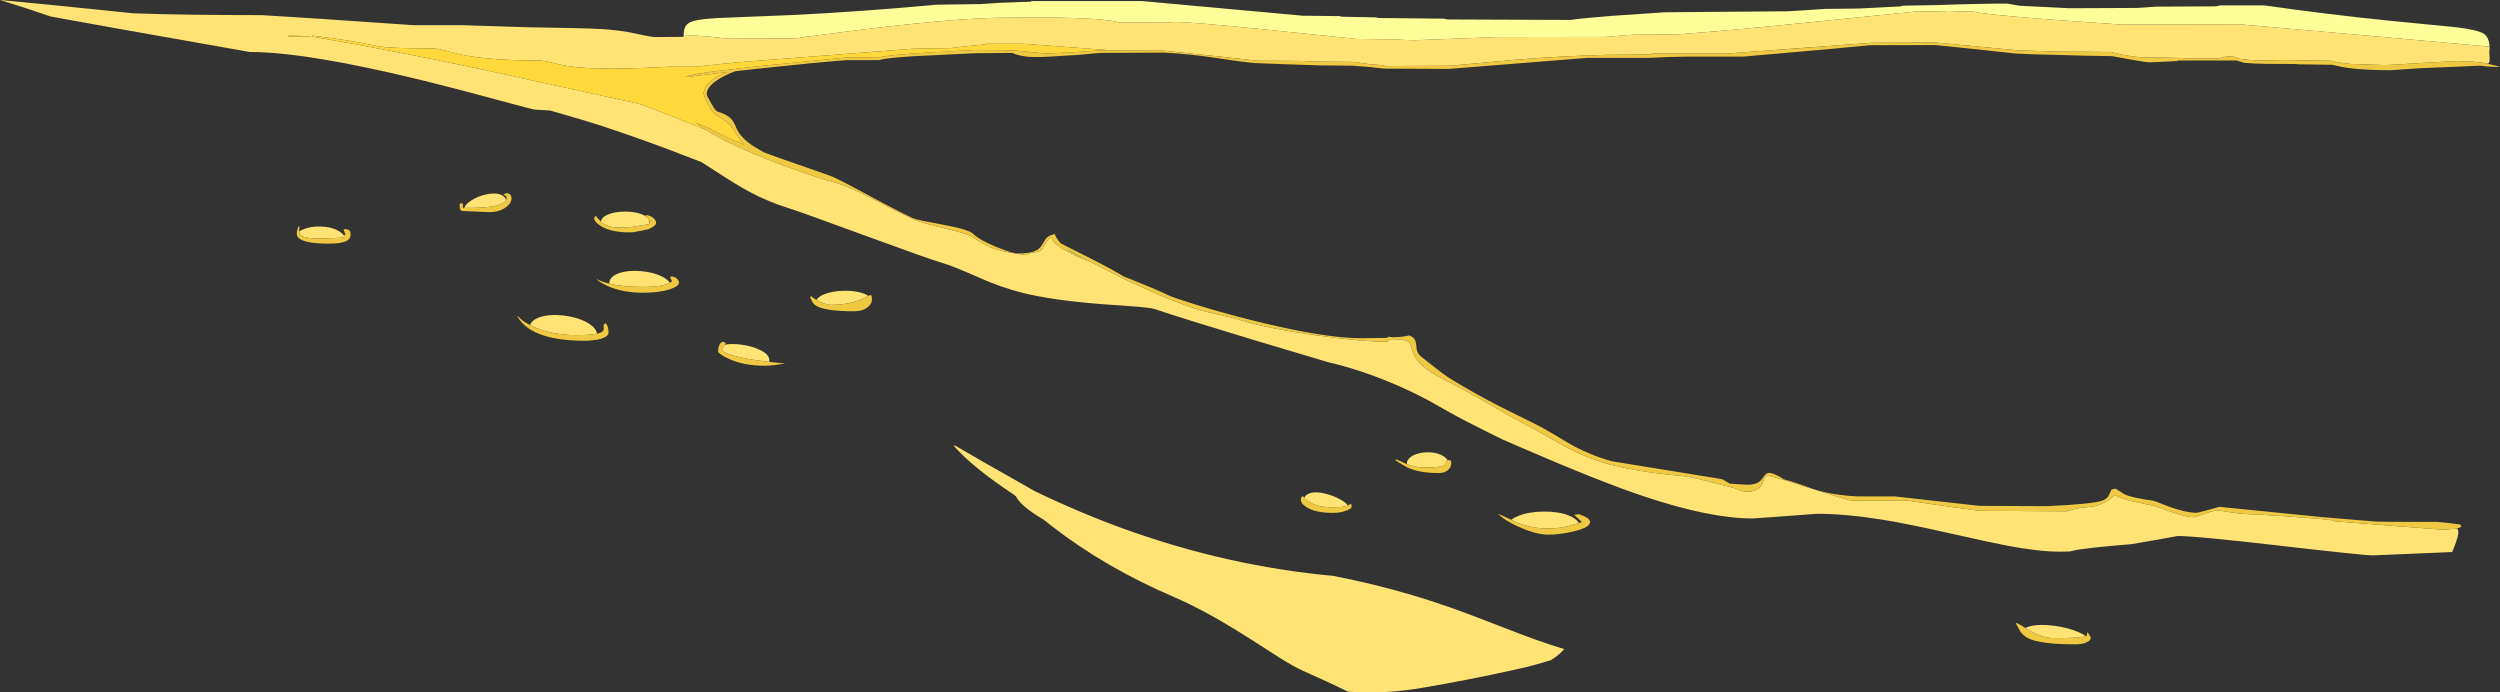<?xml version="1.0" encoding="UTF-8" standalone="no"?>
<svg xmlns:ffdec="https://www.free-decompiler.com/flash" xmlns:xlink="http://www.w3.org/1999/xlink" ffdec:objectType="shape" height="567.6px" width="2049.25px" xmlns="http://www.w3.org/2000/svg">
  <rect width="100%" height="100%" fill="#333333" stroke="none"/>
  <g transform="matrix(1.0, 0.0, 0.0, 1.0, 495.55, 81.15)">
    <path d="M64.8 -51.65 Q64.9 -55.05 65.3 -56.8 66.15 -60.25 68.65 -62.05 73.25 -65.35 92.55 -66.35 L154.4 -68.85 Q209.3 -71.5 272.2 -77.3 L308.3 -77.8 324.1 -78.85 349.65 -79.8 349.65 -80.3 440.3 -80.3 572.6 -68.25 602.3 -67.95 604.4 -67.45 632.2 -66.9 634.3 -66.4 687.85 -65.85 691.25 -65.2 792.05 -64.8 Q797.35 -65.85 825.75 -68.15 L869.4 -71.1 970.3 -71.9 984.85 -72.8 1000.35 -73.85 1028.05 -74.15 1062.3 -75.9 1064.3 -76.5 1092.75 -77.0 Q1113.35 -77.8 1140.65 -78.2 L1149.85 -78.2 1159.8 -76.45 1200.5 -74.4 1256.95 -74.65 1271.65 -75.7 1320.9 -75.95 1324.3 -76.75 1360.4 -76.75 Q1413.1 -69.25 1461.85 -64.3 L1517.3 -58.85 Q1535.5 -56.75 1540.5 -53.4 1544.65 -50.65 1545.15 -43.05 L1543.5 -43.05 1442.5 -52.2 1339.8 -61.25 1243.3 -61.0 1186.7 -65.0 Q1130.75 -69.3 1122.15 -71.65 1109.9 -72.0 1102.5 -71.35 1093.15 -71.95 1076.75 -71.9 L984.5 -62.5 Q925.9 -56.5 880.4 -53.0 L843.65 -52.75 831.9 -51.85 820.95 -50.9 731.15 -50.75 663.6 -48.15 654.7 -48.45 646.65 -48.95 616.7 -49.2 540.85 -57.05 Q481.0 -63.1 468.15 -63.1 L460.2 -62.65 Q453.4 -62.35 449.65 -62.85 L422.1 -62.85 Q408.3 -66.3 366.85 -66.8 L327.85 -66.65 Q291.2 -66.65 209.35 -56.7 L170.35 -51.6 165.55 -51.05 157.45 -49.75 157.1 -49.7 100.9 -49.45 Q75.1 -52.8 64.8 -51.65" fill="#ffff99" fill-rule="evenodd" stroke="none"/>
    <path d="M1545.15 -43.05 L1545.15 -42.55 1545.2 -40.95 1544.9 -38.55 1545.2 -34.35 1545.15 -31.35 1545.0 -30.45 Q1544.7 -29.55 1543.8 -28.8 L1540.45 -29.55 1539.9 -29.65 1539.5 -29.7 1531.55 -30.6 1518.65 -31.1 1502.7 -30.25 1487.15 -29.4 1469.2 -28.3 1459.35 -27.8 1431.8 -28.7 Q1422.45 -29.5 1415.0 -31.35 L1388.45 -31.6 Q1386.8 -32.2 1353.45 -31.6 L1339.8 -32.9 Q1336.55 -35.35 1330.2 -34.8 1326.45 -34.5 1323.6 -33.2 L1303.55 -33.2 Q1290.2 -33.8 1277.95 -33.9 L1262.95 -34.0 Q1251.75 -34.3 1234.5 -38.55 L1190.4 -38.85 1158.4 -39.9 1091.05 -46.3 1038.55 -46.05 919.9 -37.25 859.0 -37.25 856.8 -36.45 820.95 -36.2 Q782.05 -35.15 745.9 -32.1 L693.5 -27.3 640.2 -27.0 Q637.85 -28.0 628.25 -28.35 L622.0 -29.3 613.55 -30.45 586.0 -30.55 Q583.75 -31.35 535.5 -31.35 L502.4 -35.0 458.3 -39.6 416.4 -39.85 343.35 -45.25 312.35 -45.25 312.35 -44.75 298.55 -43.45 283.35 -41.7 252.65 -41.2 108.2 -30.0 74.4 -26.5 53.55 -26.5 Q-5.75 -23.1 -30.15 -26.95 -34.55 -27.6 -43.95 -30.0 -50.2 -31.6 -56.15 -31.6 -94.95 -31.6 -118.1 -36.5 L-131.6 -39.9 Q-137.5 -41.45 -141.2 -41.45 -176.0 -41.45 -185.6 -43.25 L-201.7 -46.45 Q-216.3 -49.05 -239.25 -51.95 L-239.5 -51.65 -239.75 -51.15 -249.35 -51.75 -258.8 -51.95 -259.05 -51.65 -259.35 -51.15 -242.35 -51.05 -239.75 -51.15 Q-178.35 -40.8 -101.9 -24.55 L27.55 3.8 Q31.7 4.7 58.35 15.45 L83.1 25.3 82.6 24.95 Q96.05 33.75 121.15 44.4 L124.45 45.8 129.8 48.0 Q144.55 54.0 161.15 59.75 178.3 65.7 185.0 67.35 198.35 70.6 217.85 80.85 244.85 95.0 255.1 99.35 259.75 101.35 278.45 105.9 296.05 110.15 299.75 112.2 L308.95 117.65 Q313.45 120.35 316.9 121.75 325.7 125.4 345.95 127.95 347.05 126.3 352.15 125.75 357.3 125.2 358.8 122.85 L361.7 117.85 Q364.0 114.15 366.55 113.0 366.15 118.15 381.0 125.85 386.95 128.9 398.3 134.05 385.85 128.1 378.65 122.5 387.15 127.8 402.5 135.6 L407.15 137.95 405.0 137.05 407.9 138.35 431.75 150.4 431.85 150.15 433.1 150.75 Q447.35 157.7 463.0 164.05 484.35 172.6 496.0 175.1 514.75 179.15 525.6 182.45 544.6 188.2 583.1 193.65 620.7 198.95 640.85 198.95 642.2 198.95 642.95 197.9 643.75 196.85 645.05 196.85 655.8 196.85 658.9 198.95 660.65 200.15 661.95 205.35 663.5 211.3 667.75 215.95 674.5 223.35 689.8 230.85 702.2 236.95 719.5 246.85 L724.25 249.6 Q745.45 261.95 752.3 265.4 760.0 269.25 782.2 281.95 796.7 290.25 811.1 295.55 820.55 299.05 834.3 302.0 856.25 306.75 885.1 309.2 890.35 309.65 912.65 315.5 L926.85 319.15 Q932.4 321.95 936.3 321.95 945.75 321.95 948.9 315.4 L950.7 310.9 Q951.7 308.85 953.35 308.85 956.6 308.85 985.25 318.05 1016.3 328.0 1022.55 329.3 L1068.75 329.3 1097.35 333.45 1126.75 337.55 1198.95 337.95 Q1204.9 335.85 1210.75 335.05 L1219.5 334.1 Q1228.6 332.85 1238.3 324.45 1240.75 326.9 1253.3 329.95 L1270.05 333.5 1283.2 338.15 Q1297.1 342.8 1302.5 342.8 1303.65 342.8 1311.5 340.0 1319.4 337.2 1322.7 337.2 L1333.3 338.85 Q1343.15 340.45 1352.6 340.45 L1377.9 342.05 1406.95 344.25 1412.35 345.0 1417.35 345.3 1417.85 346.1 1465.8 349.9 1505.65 352.95 1506.15 352.95 1516.45 352.4 1516.85 352.35 1518.6 352.0 Q1519.55 353.3 1519.55 355.4 L1519.5 356.35 Q1519.0 360.6 1514.5 371.35 L1449.6 374.1 Q1442.1 374.1 1373.25 366.15 1304.4 358.2 1289.45 358.2 L1271.05 361.55 1251.5 364.9 Q1213.2 368.05 1204.4 370.1 L1201.0 370.9 1192.8 371.05 Q1175.9 371.05 1150.05 366.2 1138.25 364.0 1100.65 355.55 1067.75 348.1 1047.55 344.85 1017.55 340.0 993.7 340.0 L967.45 341.95 941.2 343.85 Q906.3 343.85 852.35 325.85 815.85 313.65 752.85 286.35 L736.75 279.4 724.15 273.2 Q704.4 263.45 692.45 256.7 L675.75 247.3 Q658.9 238.3 641.55 231.25 617.05 221.3 593.55 215.85 L532.35 197.6 Q474.8 180.2 451.0 172.2 447.85 171.15 435.5 170.15 L408.1 168.2 Q365.7 164.85 341.55 158.6 324.85 154.4 306.05 146.0 285.65 136.9 275.7 134.0 266.25 131.3 212.95 111.75 159.0 91.95 151.4 89.65 134.25 84.45 117.8 75.55 107.9 70.2 90.3 58.7 L79.5 51.75 51.6 41.05 Q22.95 30.35 -4.05 21.5 -16.25 17.55 -42.3 10.1 L-44.7 9.45 -56.7 8.75 Q-58.3 8.75 -85.5 1.35 -122.2 -8.6 -147.75 -14.9 -244.05 -38.55 -290.85 -38.55 L-399.9 -57.85 -453.9 -67.6 Q-476.8 -75.45 -495.55 -81.15 L-445.5 -76.3 -386.45 -70.25 Q-344.85 -68.75 -281.0 -68.75 L-233.15 -65.75 -156.45 -60.5 -116.55 -60.5 -62.35 -58.8 Q-17.95 -58.15 -4.55 -57.45 13.1 -56.5 26.35 -53.45 38.2 -50.75 42.1 -50.75 L64.75 -50.95 64.8 -51.65 Q75.1 -52.8 100.9 -49.45 L157.1 -49.7 157.45 -49.75 165.55 -51.05 170.35 -51.6 209.35 -56.7 Q291.2 -66.65 327.85 -66.65 L366.85 -66.8 Q408.3 -66.3 422.1 -62.85 L449.65 -62.85 Q453.4 -62.35 460.2 -62.65 L468.15 -63.1 Q481.0 -63.1 540.85 -57.05 L616.7 -49.2 646.65 -48.95 654.7 -48.45 663.6 -48.15 731.15 -50.75 820.95 -50.9 831.9 -51.85 843.65 -52.75 880.4 -53.0 Q925.9 -56.5 984.5 -62.5 L1076.75 -71.9 Q1093.15 -71.95 1102.5 -71.35 1109.9 -72.0 1122.15 -71.65 1130.75 -69.3 1186.7 -65.0 L1243.3 -61.0 1339.8 -61.25 1442.5 -52.2 1543.5 -43.05 1545.15 -43.05 M337.25 325.8 L337.55 326.05 335.7 324.45 Q301.55 301.85 286.4 284.4 L286.75 284.15 287.05 283.9 Q301.6 292.6 353.15 321.7 390.5 339.65 427.05 352.8 510.85 382.95 597.3 390.9 631.45 397.55 663.3 407.05 678.9 411.7 694.0 417.05 707.4 421.75 730.15 430.65 753.25 439.65 764.25 443.55 775.4 447.5 786.6 450.9 782.85 455.5 775.95 459.85 763.0 464.1 748.15 467.35 709.2 476.05 669.95 482.7 639.45 488.0 609.5 485.8 592.4 477.5 572.7 468.8 565.3 465.5 553.1 457.85 L528.85 442.3 Q502.25 425.3 480.45 414.55 473.4 411.1 466.9 408.3 410.2 384.0 366.45 349.95 L359.8 344.7 Q341.5 334.05 337.25 325.8 M609.2 333.15 L609.2 333.2 608.4 333.5 608.3 333.55 Q605.6 334.65 596.4 334.65 585.4 334.65 578.4 330.75 L578.1 330.55 576.65 329.65 576.4 329.5 576.2 329.35 573.75 327.15 573.5 326.85 Q574.9 324.2 578.15 323.15 583.0 321.5 590.95 323.5 597.85 325.2 603.7 328.6 608.15 331.2 609.2 333.15 M173.75 164.7 Q175.35 161.95 180.15 160.0 186.55 157.45 195.95 157.2 205.2 157.0 211.7 159.2 214.55 160.15 216.25 161.4 L216.3 161.4 215.8 161.65 214.2 162.45 213.9 162.6 Q202.3 168.75 185.55 168.75 181.85 168.75 176.15 165.95 L173.75 164.7 M-2.95 100.6 Q-2.55 96.8 3.25 94.5 8.85 92.3 16.95 92.3 25.0 92.3 30.6 94.5 33.5 95.65 35.1 97.15 L35.2 97.3 35.4 97.5 35.5 97.65 36.15 98.5 Q36.85 99.7 36.85 101.15 L36.85 102.25 36.75 102.3 36.35 102.6 26.6 104.2 Q21.1 105.35 11.15 105.35 2.8 105.35 -2.45 101.0 L-2.95 100.6 M3.8 151.3 Q3.95 145.55 11.8 142.8 18.9 140.25 29.35 141.05 39.65 141.85 46.85 145.4 51.55 147.7 53.5 150.55 51.5 151.65 50.3 152.0 43.8 154.05 31.35 154.05 14.75 154.05 3.8 151.3 M-61.15 185.3 Q-59.45 181.05 -53.1 178.85 -45.3 176.2 -33.9 177.45 -22.65 178.7 -14.7 183.0 -7.15 187.1 -6.15 192.35 -11.7 193.55 -23.1 193.55 -41.0 193.55 -55.25 187.95 -58.5 186.65 -61.15 185.3 M98.45 201.4 Q104.05 200.35 111.7 201.3 121.0 202.45 127.75 205.85 135.05 209.5 135.05 213.9 L135.0 215.55 Q123.25 214.2 113.45 212.2 L112.6 212.0 Q96.3 208.55 96.3 205.25 96.3 204.6 97.65 202.55 L98.45 201.4 M657.8 299.35 L657.65 299.1 Q657.65 294.75 663.15 292.0 668.3 289.5 675.35 289.6 682.65 289.7 687.5 292.7 689.9 294.2 691.25 296.2 690.1 296.65 689.85 297.55 L689.2 299.6 Q687.25 302.1 672.0 302.1 665.05 302.1 657.8 299.35 M743.8 345.2 L743.25 344.9 Q745.45 343.15 749.1 341.7 757.65 338.3 769.75 338.2 782.05 338.05 790.4 341.4 796.5 343.85 798.65 347.6 L790.9 349.85 Q782.2 352.1 773.45 352.1 760.4 352.1 748.1 347.25 L743.8 345.2 M1214.3 440.35 L1214.1 440.4 Q1210.5 441.9 1187.9 441.9 1178.95 441.9 1168.05 435.65 L1164.6 433.55 Q1166.05 432.85 1167.9 432.35 1175.95 430.15 1188.35 431.8 1200.0 433.35 1208.75 437.25 1212.15 438.75 1214.3 440.35 M-80.6 82.8 Q-81.2 83.95 -82.6 84.95 L-82.7 85.0 -82.75 85.0 -84.9 86.1 -85.05 86.15 -85.2 86.2 Q-92.2 89.05 -108.25 89.25 L-115.0 89.25 Q-114.15 86.45 -109.7 83.45 -104.45 79.95 -97.6 78.35 -90.25 76.6 -85.55 78.25 -81.85 79.55 -80.6 82.8 M-213.45 112.05 L-213.6 112.6 -213.6 112.65 Q-213.55 113.5 -214.0 113.7 L-233.0 114.35 Q-247.9 114.35 -249.9 110.8 -250.35 110.0 -250.35 108.65 -249.1 107.75 -247.45 107.05 -241.35 104.3 -232.85 104.5 -224.1 104.7 -218.25 108.0 -215.15 109.75 -213.45 112.05" fill="#ffe375" fill-rule="evenodd" stroke="none"/>
    <path d="M1543.8 -28.8 L1553.7 -26.5 Q1550.0 -26.0 1543.85 -26.6 L1537.8 -27.25 1536.85 -27.3 1536.8 -27.3 1536.65 -27.3 1529.65 -27.0 1519.1 -26.5 1487.15 -25.2 1464.45 -23.6 Q1442.65 -23.6 1428.85 -25.5 1424.7 -26.05 1416.05 -28.05 L1388.45 -28.45 Q1387.7 -28.75 1375.85 -28.75 1360.6 -28.7 1351.85 -29.1 L1343.75 -29.7 1337.7 -31.6 1289.25 -31.6 1289.25 -31.1 1273.7 -30.35 1266.8 -30.05 1263.9 -30.3 Q1258.9 -30.8 1235.55 -35.15 L1212.8 -35.5 1188.85 -36.2 1173.1 -36.55 1156.95 -37.25 1121.95 -41.0 1091.05 -44.2 1037.5 -44.1 992.25 -39.9 933.3 -34.75 888.95 -34.75 873.05 -34.45 856.0 -33.7 805.45 -33.7 691.95 -24.65 639.55 -24.9 633.0 -25.55 626.85 -26.25 617.6 -26.95 613.55 -27.3 586.0 -27.55 559.6 -28.45 533.9 -29.4 Q524.3 -30.05 502.35 -33.5 481.5 -36.75 458.3 -38.05 L406.35 -37.8 387.3 -36.1 365.0 -34.75 Q357.05 -34.25 351.3 -34.4 340.65 -34.65 334.25 -37.8 L303.15 -37.5 269.05 -35.85 Q234.9 -34.5 224.8 -31.85 L197.9 -31.85 Q171.6 -29.8 124.95 -24.75 L107.35 -22.8 Q98.8 -19.75 92.75 -15.75 83.75 -9.85 83.75 -4.05 83.75 -2.8 87.3 3.35 91.0 9.75 92.3 10.15 100.15 12.75 103.35 15.8 105.75 18.1 108.1 23.85 111.55 32.05 122.8 39.15 L130.55 43.7 Q144.05 48.8 162.7 55.15 184.45 62.65 187.1 63.8 194.6 67.15 215.95 78.7 238.75 91.1 253.0 97.8 255.85 99.1 278.2 103.2 298.35 106.9 302.1 110.5 307.5 115.75 321.7 121.5 334.45 126.65 338.7 126.65 348.15 126.65 353.0 124.55 356.55 123.05 358.55 119.75 L361.8 114.4 Q364.2 111.65 369.15 110.75 370.3 114.5 374.1 118.45 L402.85 132.95 Q416.85 140.15 425.6 145.45 L433.85 148.75 Q452.2 156.05 461.95 160.8 466.3 162.9 483.95 168.35 504.15 174.6 526.3 180.25 588.3 196.1 620.5 196.1 L641.4 195.8 642.65 194.85 645.95 195.3 Q653.5 195.3 659.35 193.8 L660.75 194.3 Q664.1 195.8 664.9 199.1 665.35 201.05 665.7 205.35 666.55 209.25 670.0 211.7 L681.15 220.45 Q688.55 226.4 695.05 230.35 712.85 241.1 729.6 249.85 737.05 253.7 760.8 265.4 768.0 268.9 776.4 273.85 L790.1 282.05 Q806.55 291.55 825.5 296.9 L869.1 304.0 912.65 311.05 916.55 311.85 Q918.85 313.15 922.4 315.3 L936.8 316.2 Q943.35 316.2 946.85 313.5 947.85 312.75 950.85 308.65 952.65 306.2 955.35 306.5 959.0 306.9 967.0 311.85 976.0 314.15 991.15 319.9 1006.5 324.7 1026.75 325.75 L1057.55 325.75 1127.0 333.5 1182.4 333.75 Q1219.4 332.05 1227.45 329.3 1231.15 328.0 1232.65 325.6 L1235.3 320.1 1238.55 319.35 1242.25 321.65 Q1244.35 323.2 1246.05 324.05 1252.15 326.95 1269.55 329.3 1270.55 329.45 1282.75 334.3 1296.4 339.15 1305.1 339.15 1305.95 339.15 1314.8 336.75 L1323.75 334.3 1408.55 342.8 1452.35 346.4 Q1455.55 346.65 1502.1 346.65 L1510.1 347.4 1521.0 348.75 1521.3 349.25 1522.2 350.3 Q1521.05 351.4 1518.6 352.0 L1516.85 352.35 1516.45 352.4 1506.15 352.95 1505.65 352.95 1465.8 349.9 1417.85 346.1 1417.35 345.3 1412.35 345.0 1406.95 344.25 1377.9 342.05 1352.6 340.45 Q1343.15 340.45 1333.3 338.85 L1322.7 337.2 Q1319.4 337.2 1311.5 340.0 1303.65 342.8 1302.5 342.8 1297.1 342.8 1283.2 338.15 L1270.05 333.5 1253.3 329.95 Q1240.75 326.9 1238.3 324.45 1228.6 332.85 1219.5 334.1 L1210.75 335.05 Q1204.9 335.85 1198.95 337.95 L1126.75 337.55 1097.35 333.45 1068.75 329.3 1022.55 329.3 Q1016.3 328.0 985.25 318.05 956.6 308.85 953.35 308.85 951.7 308.85 950.7 310.9 L948.9 315.4 Q945.75 321.95 936.3 321.95 932.4 321.95 926.85 319.15 L912.65 315.5 Q890.35 309.65 885.1 309.2 856.25 306.75 834.3 302.0 820.55 299.05 811.1 295.55 796.7 290.25 782.2 281.95 760.0 269.25 752.3 265.4 745.45 261.95 724.25 249.6 L719.5 246.85 Q702.2 236.95 689.8 230.85 674.5 223.35 667.75 215.95 663.5 211.3 661.95 205.35 660.65 200.15 658.9 198.95 655.8 196.85 645.05 196.85 643.75 196.85 642.95 197.9 642.2 198.95 640.85 198.95 620.7 198.95 583.1 193.65 544.6 188.2 525.6 182.45 514.75 179.15 496.0 175.1 484.35 172.6 463.0 164.05 447.35 157.7 433.1 150.75 L431.85 150.15 431.75 150.4 407.9 138.35 405.0 137.05 407.15 137.95 402.5 135.6 Q387.15 127.8 378.65 122.5 385.85 128.1 398.3 134.05 386.95 128.9 381.0 125.85 366.15 118.15 366.55 113.0 364.0 114.15 361.7 117.85 L358.8 122.85 Q357.3 125.2 352.15 125.75 347.05 126.3 345.95 127.95 325.7 125.4 316.9 121.75 313.45 120.35 308.95 117.65 L299.75 112.2 Q296.05 110.15 278.45 105.9 259.75 101.35 255.1 99.35 244.85 95.0 217.85 80.85 198.35 70.6 185.0 67.35 178.3 65.7 161.15 59.75 144.55 54.0 129.8 48.0 L124.45 45.8 121.15 44.4 Q96.05 33.75 82.6 24.95 L75.8 20.05 75.35 19.7 74.95 19.35 Q78.95 21.6 84.2 23.2 95.4 29.65 114.45 37.45 L113.6 36.5 Q109.5 31.7 104.4 22.95 102.45 19.9 96.45 16.3 90.1 12.55 88.05 9.8 86.35 7.6 83.6 1.6 82.2 -1.4 81.15 -3.95 81.15 -10.5 89.0 -16.2 93.95 -19.8 100.9 -22.05 L86.55 -20.4 79.85 -19.55 75.9 -19.05 73.8 -18.8 68.7 -18.05 67.95 -17.95 66.4 -18.2 Q68.2 -19.1 74.15 -20.2 L74.35 -20.25 74.75 -20.35 75.0 -20.4 82.4 -21.6 85.15 -22.0 85.4 -22.05 85.6 -22.05 89.0 -22.55 90.6 -22.75 120.45 -26.25 131.1 -27.4 197.9 -33.95 225.75 -34.25 Q233.8 -36.25 267.25 -38.2 L303.15 -40.15 334.65 -39.9 350.9 -38.25 361.85 -37.25 383.25 -38.25 407.4 -39.9 416.4 -39.85 458.3 -39.6 502.4 -35.0 535.5 -31.35 Q583.75 -31.35 586.0 -30.55 L613.55 -30.45 622.0 -29.3 628.25 -28.35 Q637.85 -28.0 640.2 -27.0 L693.5 -27.3 745.9 -32.1 Q782.05 -35.15 820.95 -36.2 L856.8 -36.45 859.0 -37.25 919.9 -37.25 1038.55 -46.05 1091.05 -46.3 1158.4 -39.9 1190.4 -38.85 1234.5 -38.55 Q1251.75 -34.3 1262.95 -34.0 L1277.95 -33.9 Q1290.2 -33.8 1303.55 -33.2 L1323.6 -33.2 Q1326.45 -34.5 1330.2 -34.8 1336.55 -35.35 1339.8 -32.9 L1353.45 -31.6 Q1386.8 -32.2 1388.45 -31.6 L1415.0 -31.35 Q1422.45 -29.5 1431.8 -28.7 L1459.35 -27.8 1469.2 -28.3 1487.15 -29.4 1502.7 -30.25 1518.65 -31.1 1531.55 -30.6 1539.5 -29.7 1539.9 -29.65 1540.45 -29.55 1543.8 -28.8 M573.75 327.15 L576.2 329.35 576.4 329.5 576.65 329.65 578.1 330.55 578.4 330.75 Q585.4 334.65 596.4 334.65 605.6 334.65 608.3 333.55 L608.4 333.5 609.2 333.2 609.2 333.15 611.85 331.8 612.15 332.25 612.4 334.15 Q612.4 335.7 608.35 337.3 L607.95 337.45 Q603.1 339.25 597.05 339.25 582.7 339.25 575.5 334.65 L573.0 332.75 572.35 332.1 Q570.8 330.4 570.8 328.75 570.8 325.6 572.6 325.6 L573.75 327.15 M216.25 161.4 Q217.95 160.6 218.25 160.65 219.15 160.75 219.15 164.45 L218.9 166.3 Q218.25 168.65 215.75 170.65 211.65 174.0 204.6 174.0 180.45 174.0 173.25 169.35 171.0 167.85 169.95 165.55 168.8 162.9 168.5 162.6 L168.6 162.2 169.4 161.7 Q170.8 163.1 173.75 164.7 L176.15 165.95 Q181.85 168.75 185.55 168.75 202.3 168.75 213.9 162.6 L214.2 162.45 215.8 161.65 216.3 161.4 216.25 161.4 M35.1 97.15 L33.45 95.25 Q36.65 95.05 39.5 97.15 42.25 99.2 42.25 101.45 42.25 103.75 37.2 106.15 L35.95 106.75 35.65 106.85 24.0 109.15 23.75 109.2 23.45 109.2 23.15 109.25 22.6 109.25 19.95 109.3 Q5.8 109.3 -2.55 104.45 L-2.75 104.3 Q-5.45 102.7 -7.15 100.8 L-8.4 98.95 -8.35 97.05 -8.1 96.6 -7.05 95.9 -5.55 97.8 -2.95 100.6 -2.45 101.0 Q2.8 105.35 11.15 105.35 21.1 105.35 26.6 104.2 L36.35 102.6 36.75 102.3 36.85 102.25 37.1 100.65 Q37.1 99.85 36.15 98.5 L35.5 97.65 35.4 97.5 35.2 97.3 35.1 97.15 M53.5 150.55 L55.35 149.45 54.5 147.8 Q53.8 146.5 53.8 145.65 56.05 145.1 58.5 146.65 61.0 148.3 61.0 150.5 61.0 153.25 54.85 155.5 L53.55 155.95 Q44.95 158.8 31.35 158.8 16.0 158.8 4.45 154.1 L2.7 153.35 Q-4.8 149.95 -6.65 147.35 -3.8 149.2 1.95 150.8 L3.8 151.3 Q14.75 154.05 31.35 154.05 43.8 154.05 50.3 152.0 51.5 151.65 53.5 150.55 M-6.15 192.35 Q-2.7 191.6 -1.5 190.4 -0.5 189.4 -0.7 187.6 -0.95 185.6 -0.65 185.05 -0.1 184.25 1.05 183.75 3.25 186.45 3.25 191.6 3.25 193.95 -0.6 195.7 -2.9 196.75 -6.25 197.35 L-12.2 198.05 -15.0 198.15 -16.9 198.15 Q-41.65 198.15 -56.15 191.45 L-56.25 191.4 -59.7 189.65 -61.8 188.35 Q-68.2 184.05 -71.5 178.1 L-70.85 178.1 Q-67.65 182.0 -61.15 185.3 -58.5 186.65 -55.25 187.95 -41.0 193.55 -23.1 193.55 -11.7 193.55 -6.15 192.35 M135.0 215.55 L148.05 216.8 139.9 218.05 134.3 218.55 131.35 218.65 Q114.5 218.65 102.15 213.15 98.2 211.35 95.25 209.3 93.05 207.7 93.05 207.35 L93.05 207.1 Q93.1 204.6 93.65 202.8 L93.8 202.35 Q94.8 199.5 96.95 198.95 99.1 199.5 99.45 200.25 99.1 200.4 98.45 201.4 L97.65 202.55 Q96.3 204.6 96.3 205.25 96.3 208.55 112.6 212.0 L113.45 212.2 Q123.25 214.2 135.0 215.55 M691.25 296.2 L692.05 295.95 693.55 296.35 Q694.05 296.65 694.05 298.3 694.05 300.5 693.0 302.25 L691.55 304.0 Q688.75 306.6 683.65 306.6 668.75 306.6 659.2 302.55 L657.9 301.95 651.95 298.45 Q649.15 296.55 648.2 296.2 L648.5 295.75 648.75 295.4 Q649.75 295.5 656.4 298.8 L657.8 299.35 Q665.05 302.1 672.0 302.1 687.25 302.1 689.2 299.6 L689.85 297.55 Q690.1 296.65 691.25 296.2 M798.65 347.6 L801.15 346.75 797.85 343.65 794.7 340.85 798.75 340.3 Q803.65 342.15 805.5 343.4 807.8 344.9 807.8 346.75 807.8 350.25 799.75 352.95 L793.95 354.55 Q782.75 357.1 773.45 357.1 763.9 357.1 750.2 351.05 745.2 348.85 741.45 346.7 735.7 343.4 732.75 340.3 L732.75 340.05 Q735.7 341.35 743.8 345.2 L748.1 347.25 Q760.4 352.1 773.45 352.1 782.2 352.1 790.9 349.85 L798.65 347.6 M1214.3 440.35 Q1215.35 439.8 1215.2 438.85 1215.05 437.55 1215.5 437.05 1216.3 437.9 1217.3 439.6 L1218.35 441.65 Q1218.35 442.65 1217.45 443.6 L1216.85 444.15 1216.05 444.7 Q1212.55 447.0 1205.65 447.0 1176.55 447.0 1166.8 441.95 1162.9 439.95 1160.55 436.5 L1160.5 436.45 1156.7 429.55 Q1157.85 429.5 1161.05 431.35 L1164.6 433.55 1168.05 435.65 Q1178.95 441.9 1187.9 441.9 1210.5 441.9 1214.1 440.4 L1214.3 440.35 M-80.6 82.8 Q-80.3 82.1 -80.3 81.35 -80.3 79.8 -81.4 79.15 L-82.95 78.35 Q-80.1 76.4 -78.0 77.85 -76.25 79.1 -76.25 81.5 -76.25 85.05 -80.25 88.35 L-80.25 88.3 -80.45 88.5 -80.55 88.55 Q-85.9 92.75 -94.85 92.75 L-115.1 91.85 -117.2 91.7 -118.25 90.65 Q-118.75 89.9 -118.75 88.2 L-118.7 86.2 -118.25 85.55 -116.15 85.55 -116.15 89.25 -115.0 89.25 -108.25 89.25 Q-92.2 89.05 -85.2 86.2 L-85.05 86.15 -84.9 86.1 -82.75 85.0 -82.7 85.0 -82.6 84.95 Q-81.2 83.95 -80.6 82.8 M-213.45 112.05 Q-213.2 111.45 -212.4 110.95 L-213.05 109.4 -213.8 107.15 -214.2 106.9 -212.65 106.65 Q-209.35 106.65 -208.45 108.85 -208.2 109.5 -208.2 111.35 -208.2 114.5 -211.3 116.25 L-211.7 116.45 Q-216.0 118.55 -225.75 118.55 -243.5 118.55 -249.5 114.9 -252.3 113.25 -252.3 110.3 -252.3 108.45 -251.65 106.5 -251.05 104.7 -250.3 103.85 -249.95 104.9 -250.25 107.4 L-250.35 108.65 Q-250.35 110.0 -249.9 110.8 -247.9 114.35 -233.0 114.35 L-214.0 113.7 Q-213.55 113.5 -213.6 112.65 L-213.6 112.6 -213.45 112.05" fill="#f0c942" fill-rule="evenodd" stroke="none"/>
    <path d="M82.6 24.95 L83.1 25.3 58.35 15.45 Q31.7 4.7 27.55 3.8 L-101.9 -24.55 Q-178.35 -40.8 -239.75 -51.15 L-242.35 -51.05 -259.35 -51.15 -259.05 -51.65 -258.8 -51.95 -249.35 -51.75 -239.75 -51.15 -239.5 -51.65 -239.25 -51.95 Q-216.3 -49.05 -201.7 -46.45 L-185.6 -43.25 Q-176.0 -41.45 -141.2 -41.45 -137.5 -41.45 -131.6 -39.9 L-118.1 -36.5 Q-94.95 -31.6 -56.15 -31.6 -50.2 -31.6 -43.95 -30.0 -34.55 -27.6 -30.15 -26.95 -5.75 -23.1 53.55 -26.5 L74.4 -26.5 108.2 -30.0 252.65 -41.2 283.35 -41.7 298.55 -43.45 312.35 -44.75 312.35 -45.25 343.35 -45.25 416.4 -39.85 407.4 -39.9 383.25 -38.25 361.85 -37.25 350.9 -38.25 334.65 -39.9 303.15 -40.15 267.25 -38.2 Q233.8 -36.25 225.75 -34.25 L197.9 -33.95 131.1 -27.4 120.45 -26.25 90.6 -22.75 89.0 -22.55 85.6 -22.05 85.4 -22.05 85.15 -22.0 82.4 -21.6 75.0 -20.4 74.75 -20.35 74.35 -20.25 73.6 -21.0 74.0 -20.6 74.15 -20.2 Q68.2 -19.1 66.4 -18.2 L67.95 -17.95 68.7 -18.05 73.8 -18.8 75.9 -19.05 79.85 -19.55 86.55 -20.4 100.9 -22.05 Q93.95 -19.8 89.0 -16.2 81.15 -10.5 81.15 -3.95 82.2 -1.4 83.6 1.6 86.35 7.6 88.05 9.8 90.1 12.55 96.45 16.3 102.45 19.9 104.4 22.95 109.5 31.7 113.6 36.5 L114.45 37.45 Q95.4 29.65 84.2 23.2 78.95 21.6 74.95 19.35 L75.35 19.7 75.8 20.05 82.6 24.95" fill="#ffd83c" fill-rule="evenodd" stroke="none"/>
  </g>
</svg>
